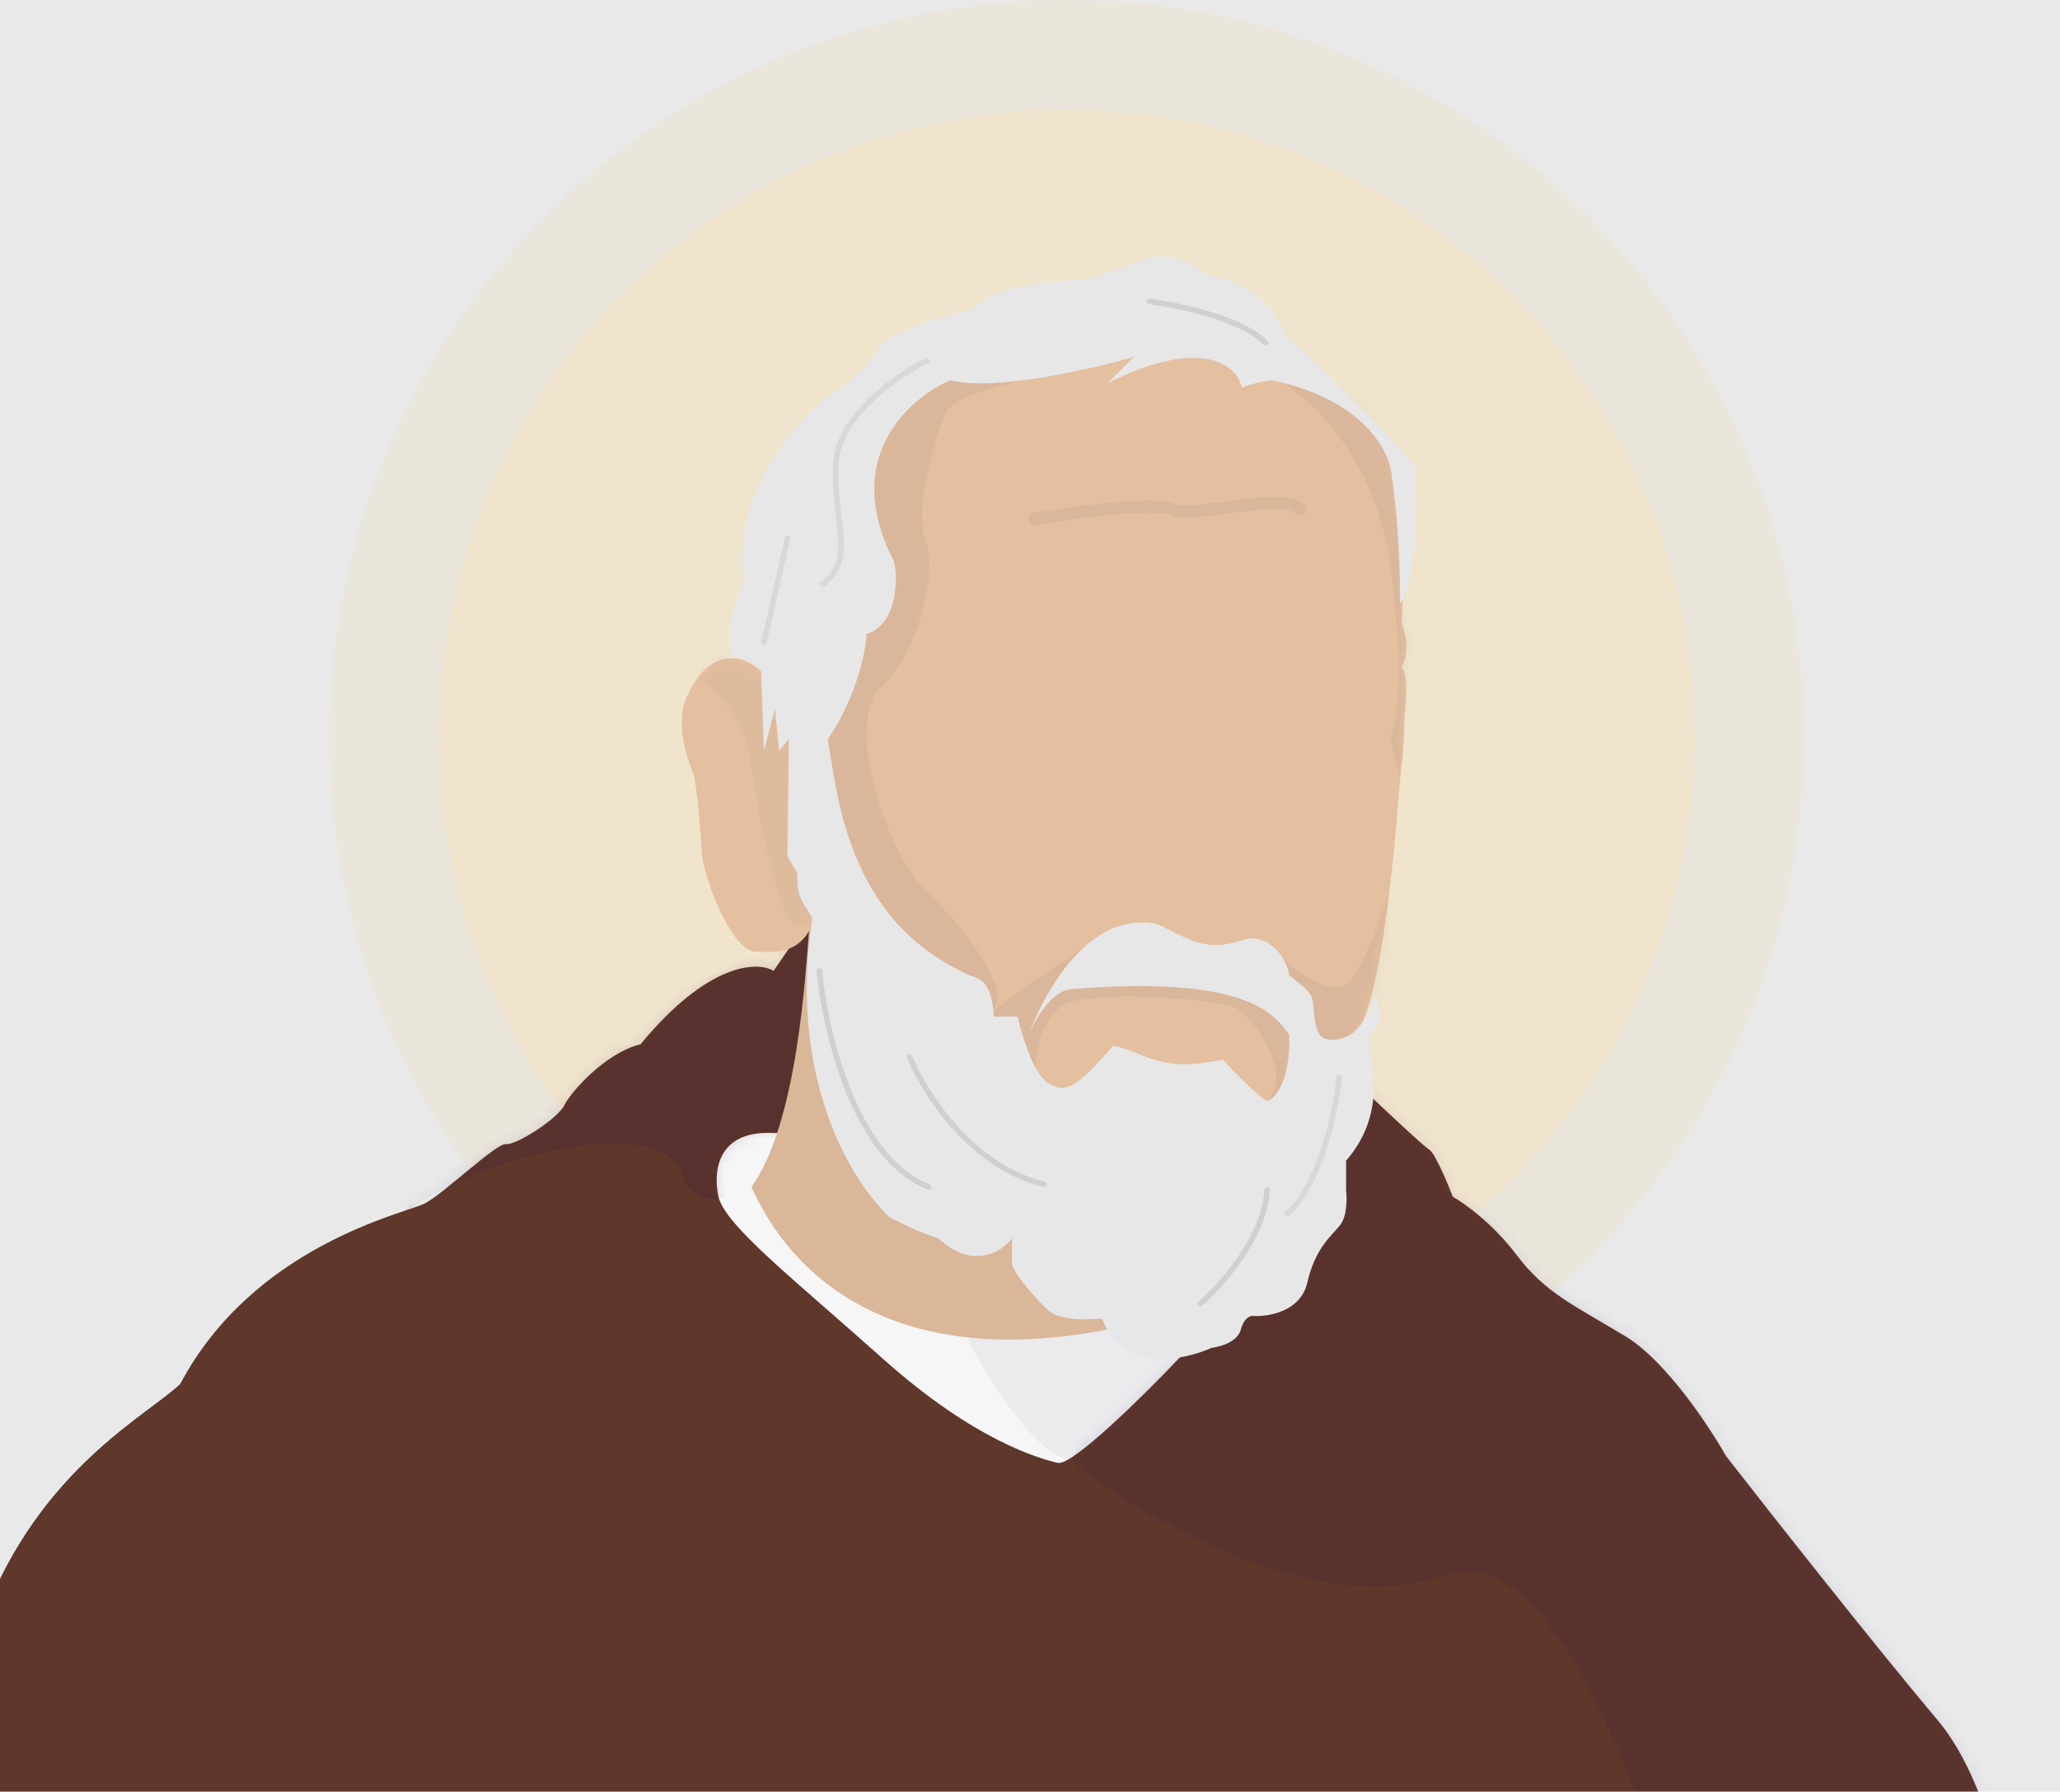 <svg width="169" height="147" viewBox="0 0 169 147" fill="none" xmlns="http://www.w3.org/2000/svg">
<g clip-path="url(#clip0_9440_13093)">
<rect width="169" height="147" fill="#E9E9E9"/>
<g filter="url(#filter0_f_9440_13093)">
<circle cx="87.5" cy="60.5" r="60.5" fill="#FFCE6D" fill-opacity="0.1"/>
</g>
<circle cx="87.5" cy="60.5" r="51.5" fill="#FFE1AA" fill-opacity="0.3"/>
<path d="M57.324 92.96H63.919C66.27 96.069 71.016 102.513 71.198 103.423C71.38 104.333 80.523 101.679 85.072 100.239L104.86 102.286C107.551 107.062 112.98 116.729 113.161 117.183C113.343 117.638 98.377 122.604 90.872 125.03C82.57 123.059 65.648 119.003 64.374 118.548C63.101 118.093 57.93 107.517 55.504 102.286L57.324 92.96Z" fill="#F6F6F6"/>
<mask id="mask0_9440_13093" style="mask-type:alpha" maskUnits="userSpaceOnUse" x="55" y="92" width="59" height="34">
<path d="M57.324 92.96H63.919C66.27 96.069 71.016 102.513 71.198 103.423C71.38 104.333 80.523 101.679 85.072 100.239L104.86 102.286C107.551 107.062 112.98 116.729 113.161 117.183C113.343 117.638 98.377 122.604 90.872 125.03C82.57 123.059 65.648 119.003 64.374 118.548C63.101 118.093 57.93 107.517 55.504 102.286L57.324 92.96Z" fill="#F6F6F6"/>
</mask>
<g mask="url(#mask0_9440_13093)">
<path d="M88.143 119.799C85.323 119.981 81.13 113.279 79.387 109.905L82.798 106.38L101.563 104.446L106.794 110.928C101.752 113.809 90.964 119.617 88.143 119.799Z" fill="#220548" fill-opacity="0.05" style="mix-blend-mode:luminosity"/>
</g>
<path d="M52.548 85.682C58.097 78.95 62.138 78.859 63.465 79.655L65.967 76.016L69.379 76.925V92.051C68.848 92.354 66.922 92.96 63.465 92.96C59.144 92.733 58.461 95.69 58.916 98.078C59.371 100.466 64.944 104.788 72.449 111.497C79.955 118.207 85.3 119.685 86.778 120.026C87.961 120.299 93.867 114.454 96.672 111.497L103.837 104.446L112.139 89.662C113.655 91.103 116.801 94.052 117.256 94.325C117.711 94.598 118.734 97.016 119.189 98.192C120.137 98.722 122.51 100.421 124.421 102.968C126.809 106.152 129.311 107.176 133.405 109.678C136.68 111.679 140.228 117.032 141.593 119.458C145.194 124.083 153.716 134.901 158.992 141.179C165.588 149.026 166.384 168.245 166.839 168.7C167.203 169.064 168.431 171.278 169 172.339H-10C-8.673 163.165 -5.087 142.384 -1.357 132.65C3.306 120.481 12.062 116.16 14.792 113.544C20.819 102.172 33.215 99.556 34.807 98.76C36.399 97.964 40.721 93.756 41.517 93.87C42.313 93.984 45.724 91.823 46.293 90.686C46.861 89.549 49.705 86.364 52.548 85.682Z" fill="#5F372B"/>
<mask id="mask1_9440_13093" style="mask-type:alpha" maskUnits="userSpaceOnUse" x="-10" y="76" width="179" height="97">
<path d="M52.548 85.682C58.097 78.95 62.138 78.859 63.465 79.655L65.967 76.016L69.379 76.925V92.051C68.848 92.354 66.922 92.96 63.465 92.96C59.144 92.733 58.461 95.69 58.916 98.078C59.371 100.466 64.944 104.788 72.449 111.497C79.955 118.207 85.3 119.685 86.778 120.026C87.961 120.299 93.867 114.454 96.672 111.497L103.837 104.446L112.139 89.662C113.655 91.103 116.801 94.052 117.256 94.325C117.711 94.598 118.734 97.016 119.189 98.192C120.137 98.722 122.51 100.421 124.421 102.968C126.809 106.152 129.311 107.176 133.405 109.678C136.68 111.679 140.228 117.032 141.593 119.458C145.194 124.083 153.716 134.901 158.992 141.179C165.588 149.026 166.384 168.245 166.839 168.7C167.203 169.064 168.431 171.278 169 172.339H-10C-8.673 163.165 -5.087 142.384 -1.357 132.65C3.306 120.481 12.062 116.16 14.792 113.544C20.819 102.172 33.215 99.556 34.807 98.76C36.399 97.964 40.721 93.756 41.517 93.87C42.313 93.984 45.724 91.823 46.293 90.686C46.861 89.549 49.705 86.364 52.548 85.682Z" fill="#5F372B"/>
</mask>
<g mask="url(#mask1_9440_13093)">
<path d="M118.621 129.238C108.068 132.968 93.754 124.575 87.916 119.913C91.214 111.232 98.06 93.347 99.061 91.255C100.062 89.162 106.756 77.115 109.978 71.353C123.17 75.637 149.599 84.431 149.781 85.341C150.009 86.478 183.785 153.006 184.694 158.01C185.604 163.014 166.271 185.645 165.02 184.394C164.019 183.393 148.834 176.319 141.366 172.908C138.182 156.797 129.175 125.508 118.621 129.238Z" fill="#220548" fill-opacity="0.1" style="mix-blend-mode:luminosity"/>
<path d="M36.513 91.482C45.004 86.971 62.783 77.608 65.967 76.243L72.222 72.263L68.128 92.733C64.868 94.514 57.893 101.762 56.073 96.486C54.254 91.209 40.076 94.59 33.215 99.442L36.513 91.482Z" fill="#220548" fill-opacity="0.12" style="mix-blend-mode:luminosity"/>
</g>
<path d="M61.645 97.395C65.466 92.028 66.08 79.882 66.421 75.674L68.354 72.376C69.491 73.59 71.766 78.7 71.766 78.972C71.766 79.245 78.134 87.729 81.319 91.937C87.005 94.818 96.967 102.263 91.326 108.995C68.809 113.544 62.782 99.784 61.645 97.395Z" fill="#DAB798"/>
<path d="M93.716 27.683C72.882 25.864 66.195 37.009 73.132 47.244L66.877 47.699V77.267L81.888 94.098L101.562 96.145C103.458 94.742 107.999 90.595 111.001 85.227C113.845 81.929 114.754 64.189 114.982 62.71C115.164 61.528 115.209 59.64 115.209 58.844C115.361 57.631 115.528 55.114 114.982 54.75C115.71 53.476 115.285 51.793 114.982 51.11C115.058 50.618 115.186 47.107 114.641 40.193C113.958 31.55 104.519 30.526 103.609 30.185C103.155 30.185 102.586 31.778 101.904 31.778C100.448 27.593 97.013 27.759 93.943 29.389C93.791 29.276 92.442 28.775 93.716 27.683Z" fill="#E4C0A0"/>
<mask id="mask2_9440_13093" style="mask-type:alpha" maskUnits="userSpaceOnUse" x="66" y="27" width="50" height="70">
<path d="M93.716 27.683C72.882 25.864 66.195 37.009 73.132 47.244L66.877 47.699V77.267L81.888 94.098L101.562 96.145C103.458 94.742 107.999 90.595 111.001 85.227C113.845 81.929 114.754 64.189 114.982 62.71C115.164 61.528 115.209 59.64 115.209 58.844C115.361 57.631 115.528 55.114 114.982 54.75C115.71 53.476 115.285 51.793 114.982 51.11C115.058 50.618 115.186 47.107 114.641 40.193C113.958 31.55 104.519 30.526 103.609 30.185C103.155 30.185 102.586 31.778 101.904 31.778C100.448 27.593 97.013 27.759 93.943 29.389C93.791 29.276 92.442 28.775 93.716 27.683Z" fill="#E4C0A0"/>
</mask>
<g mask="url(#mask2_9440_13093)">
<path d="M104.648 40.773C105.131 40.776 105.589 40.813 105.985 40.906C106.328 40.985 106.661 41.115 106.925 41.332L107.034 41.431L107.098 41.51C107.226 41.704 107.205 41.967 107.034 42.138C106.863 42.309 106.599 42.331 106.405 42.203L106.327 42.138L106.242 42.07C106.14 42.001 105.985 41.933 105.758 41.88C105.461 41.811 105.085 41.776 104.641 41.773C103.75 41.766 102.664 41.883 101.54 42.025C100.431 42.165 99.28 42.332 98.31 42.411C97.822 42.451 97.364 42.471 96.965 42.453C96.577 42.435 96.196 42.379 95.893 42.238C95.798 42.193 95.61 42.145 95.305 42.112C95.01 42.079 94.644 42.064 94.219 42.066C93.37 42.069 92.32 42.137 91.204 42.242C88.973 42.453 86.512 42.81 84.928 43.075C84.656 43.12 84.398 42.935 84.353 42.663C84.307 42.391 84.491 42.133 84.764 42.087C86.364 41.821 88.849 41.461 91.11 41.247C92.24 41.141 93.323 41.069 94.215 41.066C94.661 41.064 95.068 41.079 95.414 41.117C95.749 41.154 96.069 41.217 96.316 41.331C96.439 41.389 96.662 41.438 97.011 41.453C97.349 41.469 97.759 41.453 98.228 41.414C99.169 41.337 100.278 41.176 101.415 41.032C102.537 40.891 103.684 40.765 104.648 40.773Z" fill="#220548" fill-opacity="0.05"/>
<path d="M110.206 80.906C108.659 81.543 105.581 79.124 104.974 78.29C104.785 80.148 106.999 86.433 106.908 86.706C106.817 86.978 108.689 86.592 110.206 86.478L114.186 82.725L113.845 73.627C113.579 74.044 111.752 80.269 110.206 80.906Z" fill="#220548" fill-opacity="0.05" style="mix-blend-mode:luminosity"/>
<path d="M77.566 33.938C78.385 32.028 84.806 30.944 87.915 30.64C85.375 30.337 80.068 29.73 79.159 29.73C78.021 29.73 71.084 33.938 70.288 34.393C69.651 34.757 67.293 43.339 66.194 47.585L65.512 60.094C66.649 67.79 68.923 83.271 68.923 83.635C68.923 84.09 77.225 83.863 80.637 83.18C84.049 82.498 79.499 76.471 75.974 73.059C72.448 69.647 69.265 58.844 72.335 56.342C75.081 54.104 76.998 46.903 75.974 44.514C74.951 42.126 76.543 36.326 77.566 33.938Z" fill="#220548" fill-opacity="0.05" style="mix-blend-mode:luminosity"/>
<path d="M114.071 46.447C112.888 37.532 107.437 32.573 104.859 31.209H111.228L116.8 41.785L114.867 64.302L114.071 60.435C114.564 59.488 115.254 55.363 114.071 46.447Z" fill="#220548" fill-opacity="0.05" style="mix-blend-mode:luminosity"/>
<path d="M88.029 82.156C84.958 82.953 84.958 87.615 84.845 88.07L82.57 88.866C81.964 87.35 80.796 84.158 80.978 83.521C81.16 82.884 87.498 78.631 90.644 76.584L91.895 77.949L102.358 79.541L106.225 83.521C106.869 86.288 108.112 91.891 107.93 92.164C107.748 92.437 104.594 93.188 103.04 93.529C103.192 92.846 103.7 91.05 104.519 89.321C105.542 87.16 102.388 83 101.221 82.611C99.174 81.929 91.099 81.36 88.029 82.156Z" fill="#220548" fill-opacity="0.05" style="mix-blend-mode:luminosity"/>
</g>
<path d="M56.301 57.251C58.394 52.611 61.343 53.953 62.556 55.204H64.603L67.219 62.255C67.408 65.781 67.583 73.377 66.764 75.561C65.74 78.29 63.693 78.176 61.874 78.063C60.054 77.949 57.666 72.035 57.552 69.761C57.438 67.487 57.097 63.62 56.756 63.165C55.505 59.981 55.96 58.047 56.301 57.251Z" fill="#E4C0A0"/>
<mask id="mask3_9440_13093" style="mask-type:alpha" maskUnits="userSpaceOnUse" x="55" y="54" width="13" height="25">
<path d="M56.301 57.251C58.394 52.611 61.343 53.953 62.556 55.204H64.603L67.219 62.255C67.408 65.781 67.583 73.377 66.764 75.561C65.74 78.29 63.693 78.176 61.874 78.063C60.054 77.949 57.666 72.035 57.552 69.761C57.438 67.487 57.097 63.62 56.756 63.165C55.505 59.981 55.96 58.047 56.301 57.251Z" fill="#E4C0A0"/>
</mask>
<g mask="url(#mask3_9440_13093)">
<path d="M61.419 61.599C60.964 58.779 58.424 56.406 57.211 55.572C57.666 52.956 65.399 51.705 65.399 51.591C65.399 51.478 67.901 57.732 67.901 58.187C67.901 58.642 69.721 75.928 69.607 75.928C69.493 75.928 67.219 76.269 65.399 75.928C63.579 75.587 61.987 65.124 61.419 61.599Z" fill="#220548" fill-opacity="0.03" style="mix-blend-mode:luminosity"/>
</g>
<path d="M113.275 83.066L112.82 81.588C111.683 85.454 109.636 85.454 108.726 85.227C107.817 84.999 107.817 83.066 107.703 82.156C107.589 81.247 106.452 80.678 105.77 79.996C105.428 78.062 103.723 76.698 102.244 77.039C98.719 78.29 97.468 76.925 94.852 75.788C87.801 74.537 84.276 85.227 84.276 85.227C84.276 85.227 85.754 81.133 88.142 81.133C102.699 79.996 104.632 83.407 105.77 84.886C105.861 88.798 104.594 90.155 103.95 90.345C103.647 90.193 102.494 89.298 100.311 86.933C95.08 88.07 94.056 86.364 91.327 85.796C88.415 89.162 87.46 89.776 85.982 88.866C84.503 87.956 83.48 83.407 83.48 83.407H81.547C81.319 80.451 80.409 80.337 79.5 79.996C69.264 75.447 68.696 64.757 67.9 60.663C70.402 57.024 71.084 53.044 71.084 52.02C74.041 51.11 73.586 46.22 73.245 45.879C68.127 35.644 77.566 31.209 78.021 31.209C81.569 32.118 89.507 30.299 93.033 29.275L90.872 31.436C98.696 27.524 101.486 30.034 101.903 31.777C102.434 31.588 103.677 31.209 104.405 31.209C112.047 32.846 114.109 37.198 114.185 39.169C114.413 40.496 114.867 44.423 114.867 49.518C116.46 47.244 116.232 39.397 116.118 38.487C116.005 37.577 106.907 28.593 105.542 27.683C103.723 23.021 99.856 22.907 98.946 22.452C95.762 20.291 94.852 21.087 93.601 21.428C92.35 21.77 89.848 22.907 88.711 22.907C80.978 23.362 80.523 24.954 79.386 25.523C76.088 26.205 73.245 27.342 72.221 28.252C71.198 30.526 69.037 31.777 67.559 32.801C59.712 39.852 60.963 46.334 60.963 48.04C59.484 50.996 59.939 52.134 59.939 54.067C60.94 53.703 62.024 54.522 62.441 54.977L62.668 61.573L63.578 58.161L63.919 61.573L64.715 60.663L64.602 70.216C64.715 70.443 65.034 71.034 65.398 71.58C65.398 73.741 65.739 73.741 66.649 75.333C64.556 88.525 70.022 97.206 73.017 99.897C73.813 100.314 75.724 101.239 76.998 101.603C79.818 104.241 82.191 102.702 83.025 101.603V103.65C83.025 104.332 84.731 106.266 85.868 107.403C87.005 108.54 89.734 108.199 90.417 108.199C91.963 112.657 97.051 111.649 99.401 110.587C100.083 110.511 101.516 110.11 101.789 109.109C102.062 108.108 102.585 107.934 102.813 107.972C104.064 108.047 106.702 107.608 107.248 105.242C107.93 102.285 109.295 101.376 109.977 100.466C110.523 99.738 110.508 98.267 110.432 97.623V95.235C114.071 91.027 112.252 86.592 112.252 85.227C113.07 84.317 113.275 83.407 113.275 83.066Z" fill="#E7E7E7"/>
<mask id="mask4_9440_13093" style="mask-type:alpha" maskUnits="userSpaceOnUse" x="59" y="21" width="58" height="91">
<path d="M113.275 83.066L112.82 81.588C111.683 85.454 109.636 85.454 108.726 85.227C107.817 84.999 107.817 83.066 107.703 82.156C107.589 81.247 106.452 80.678 105.77 79.996C105.428 78.062 103.723 76.698 102.244 77.039C98.719 78.29 97.468 76.925 94.852 75.788C87.801 74.537 84.276 85.227 84.276 85.227C84.276 85.227 85.754 81.133 88.142 81.133C102.699 79.996 104.632 83.407 105.77 84.886C105.861 88.798 104.594 90.155 103.95 90.345C103.647 90.193 102.494 89.298 100.311 86.933C95.08 88.07 94.056 86.364 91.327 85.796C88.415 89.162 87.46 89.776 85.982 88.866C84.503 87.956 83.48 83.407 83.48 83.407H81.547C81.319 80.451 80.409 80.337 79.5 79.996C69.264 75.447 68.696 64.757 67.9 60.663C70.402 57.024 71.084 53.044 71.084 52.02C74.041 51.11 73.586 46.22 73.245 45.879C68.127 35.644 77.566 31.209 78.021 31.209C81.569 32.118 89.507 30.299 93.033 29.275L90.872 31.436C98.696 27.524 101.486 30.034 101.903 31.777C102.434 31.588 103.677 31.209 104.405 31.209C112.047 32.846 114.109 37.198 114.185 39.169C114.413 40.496 114.867 44.423 114.867 49.518C116.46 47.244 116.232 39.397 116.118 38.487C116.005 37.577 106.907 28.593 105.542 27.683C103.723 23.021 99.856 22.907 98.946 22.452C95.762 20.291 94.852 21.087 93.601 21.428C92.35 21.77 89.848 22.907 88.711 22.907C80.978 23.362 80.523 24.954 79.386 25.523C76.088 26.205 73.245 27.342 72.221 28.252C71.198 30.526 69.037 31.777 67.559 32.801C59.712 39.852 60.963 46.334 60.963 48.04C59.484 50.996 59.939 52.134 59.939 54.067C60.94 53.703 62.024 54.522 62.441 54.977L62.668 61.573L63.578 58.161L63.919 61.573L64.715 60.663L64.602 70.216C64.715 70.443 65.034 71.034 65.398 71.58C65.398 73.741 65.739 73.741 66.649 75.333C64.556 88.525 70.022 97.206 73.017 99.897C73.813 100.314 75.724 101.239 76.998 101.603C79.818 104.241 82.191 102.702 83.025 101.603V103.65C83.025 104.332 84.731 106.266 85.868 107.403C87.005 108.54 89.734 108.199 90.417 108.199C91.963 112.657 97.051 111.649 99.401 110.587C100.083 110.511 101.516 110.11 101.789 109.109C102.062 108.108 102.585 107.934 102.813 107.972C104.064 108.047 106.702 107.608 107.248 105.242C107.93 102.285 109.295 101.376 109.977 100.466C110.523 99.738 110.508 98.267 110.432 97.623V95.235C114.071 91.027 112.252 86.592 112.252 85.227C113.07 84.317 113.275 83.407 113.275 83.066Z" fill="#E7E7E7"/>
</mask>
<g mask="url(#mask4_9440_13093)">
<path d="M103.961 97.396C104.086 97.402 104.183 97.508 104.177 97.634C104.083 99.605 103.128 101.599 101.995 103.277C100.859 104.959 99.526 106.35 98.64 107.12C98.546 107.202 98.402 107.192 98.32 107.098C98.237 107.003 98.247 106.859 98.342 106.777C99.2 106.03 100.506 104.669 101.618 103.023C102.732 101.373 103.635 99.462 103.723 97.612C103.729 97.487 103.835 97.39 103.961 97.396Z" fill="black" fill-opacity="0.1"/>
<path d="M64.38 44.123C64.408 44.001 64.529 43.924 64.652 43.951C64.774 43.979 64.851 44.1 64.824 44.223C64.256 46.76 63.072 52.026 62.889 52.758C62.859 52.879 62.736 52.953 62.614 52.923C62.492 52.893 62.418 52.769 62.448 52.647C62.629 51.923 63.811 46.666 64.38 44.123Z" fill="black" fill-opacity="0.07"/>
<path d="M76.302 29.707C75.105 30.287 73.289 31.401 71.741 32.85C70.187 34.305 68.94 36.065 68.81 37.934C68.726 39.138 68.796 40.232 68.901 41.235C69.006 42.226 69.151 43.159 69.208 43.987C69.266 44.823 69.239 45.598 68.989 46.309C68.737 47.027 68.265 47.661 67.463 48.225L67.201 47.854C67.935 47.337 68.343 46.777 68.56 46.159C68.78 45.534 68.81 44.831 68.754 44.018C68.697 43.197 68.558 42.31 68.449 41.283C68.342 40.267 68.269 39.143 68.356 37.902C68.499 35.86 69.848 33.999 71.43 32.518C73.017 31.032 74.874 29.893 76.103 29.298L76.302 29.707Z" fill="black" fill-opacity="0.07"/>
<path d="M109.888 88.185C110.013 88.198 110.104 88.309 110.091 88.434C109.957 89.775 109.585 91.94 108.902 94.093C108.221 96.238 107.221 98.408 105.812 99.723C105.721 99.808 105.577 99.803 105.491 99.712C105.405 99.62 105.41 99.476 105.502 99.39C106.822 98.158 107.794 96.082 108.468 93.955C109.141 91.836 109.507 89.702 109.639 88.389C109.651 88.264 109.763 88.173 109.888 88.185Z" fill="black" fill-opacity="0.07"/>
</g>
<path d="M67.197 79.428C67.314 79.417 67.419 79.498 67.441 79.611L67.444 79.634L67.467 79.867C67.716 82.319 68.433 86.011 69.805 89.401C71.227 92.91 73.328 96.036 76.284 97.183C76.401 97.229 76.459 97.361 76.414 97.478C76.371 97.588 76.253 97.646 76.142 97.615L76.12 97.608L75.973 97.549C72.913 96.287 70.794 93.054 69.384 89.572C67.991 86.134 67.266 82.398 67.014 79.912L66.991 79.676L66.99 79.652C66.991 79.537 67.08 79.439 67.197 79.428Z" fill="black" fill-opacity="0.1"/>
<path d="M74.524 86.495C74.633 86.451 74.757 86.497 74.811 86.599L74.821 86.62L74.877 86.755C75.478 88.177 76.7 90.331 78.484 92.32C80.297 94.341 82.677 96.176 85.558 96.913L85.695 96.947L85.718 96.954C85.826 96.992 85.89 97.107 85.862 97.222C85.835 97.336 85.725 97.409 85.611 97.394L85.588 97.389L85.445 97.353C82.448 96.587 79.995 94.684 78.146 92.623C76.326 90.594 75.077 88.397 74.458 86.931L74.4 86.791L74.392 86.769C74.359 86.659 74.415 86.539 74.524 86.495Z" fill="black" fill-opacity="0.1"/>
<path d="M94.313 24.501L94.547 24.532C95.758 24.699 97.557 25.044 99.306 25.578C101.101 26.126 102.887 26.885 103.905 27.884L104.001 27.981L104.017 27.999C104.087 28.09 104.079 28.221 103.994 28.303C103.903 28.39 103.759 28.386 103.672 28.295C102.761 27.341 101.022 26.577 99.173 26.013C97.452 25.488 95.676 25.147 94.486 24.983L94.255 24.952L94.233 24.948C94.12 24.922 94.044 24.815 94.058 24.698C94.073 24.581 94.174 24.496 94.29 24.499L94.313 24.501Z" fill="black" fill-opacity="0.1"/>
</g>
<defs>
<filter id="filter0_f_9440_13093" x="10.3" y="-16.7" width="154.4" height="154.4" filterUnits="userSpaceOnUse" color-interpolation-filters="sRGB">
<feFlood flood-opacity="0" result="BackgroundImageFix"/>
<feBlend mode="normal" in="SourceGraphic" in2="BackgroundImageFix" result="shape"/>
<feGaussianBlur stdDeviation="8.35" result="effect1_foregroundBlur_9440_13093"/>
</filter>
<clipPath id="clip0_9440_13093">
<rect width="169" height="147" fill="white"/>
</clipPath>
</defs>
</svg>
